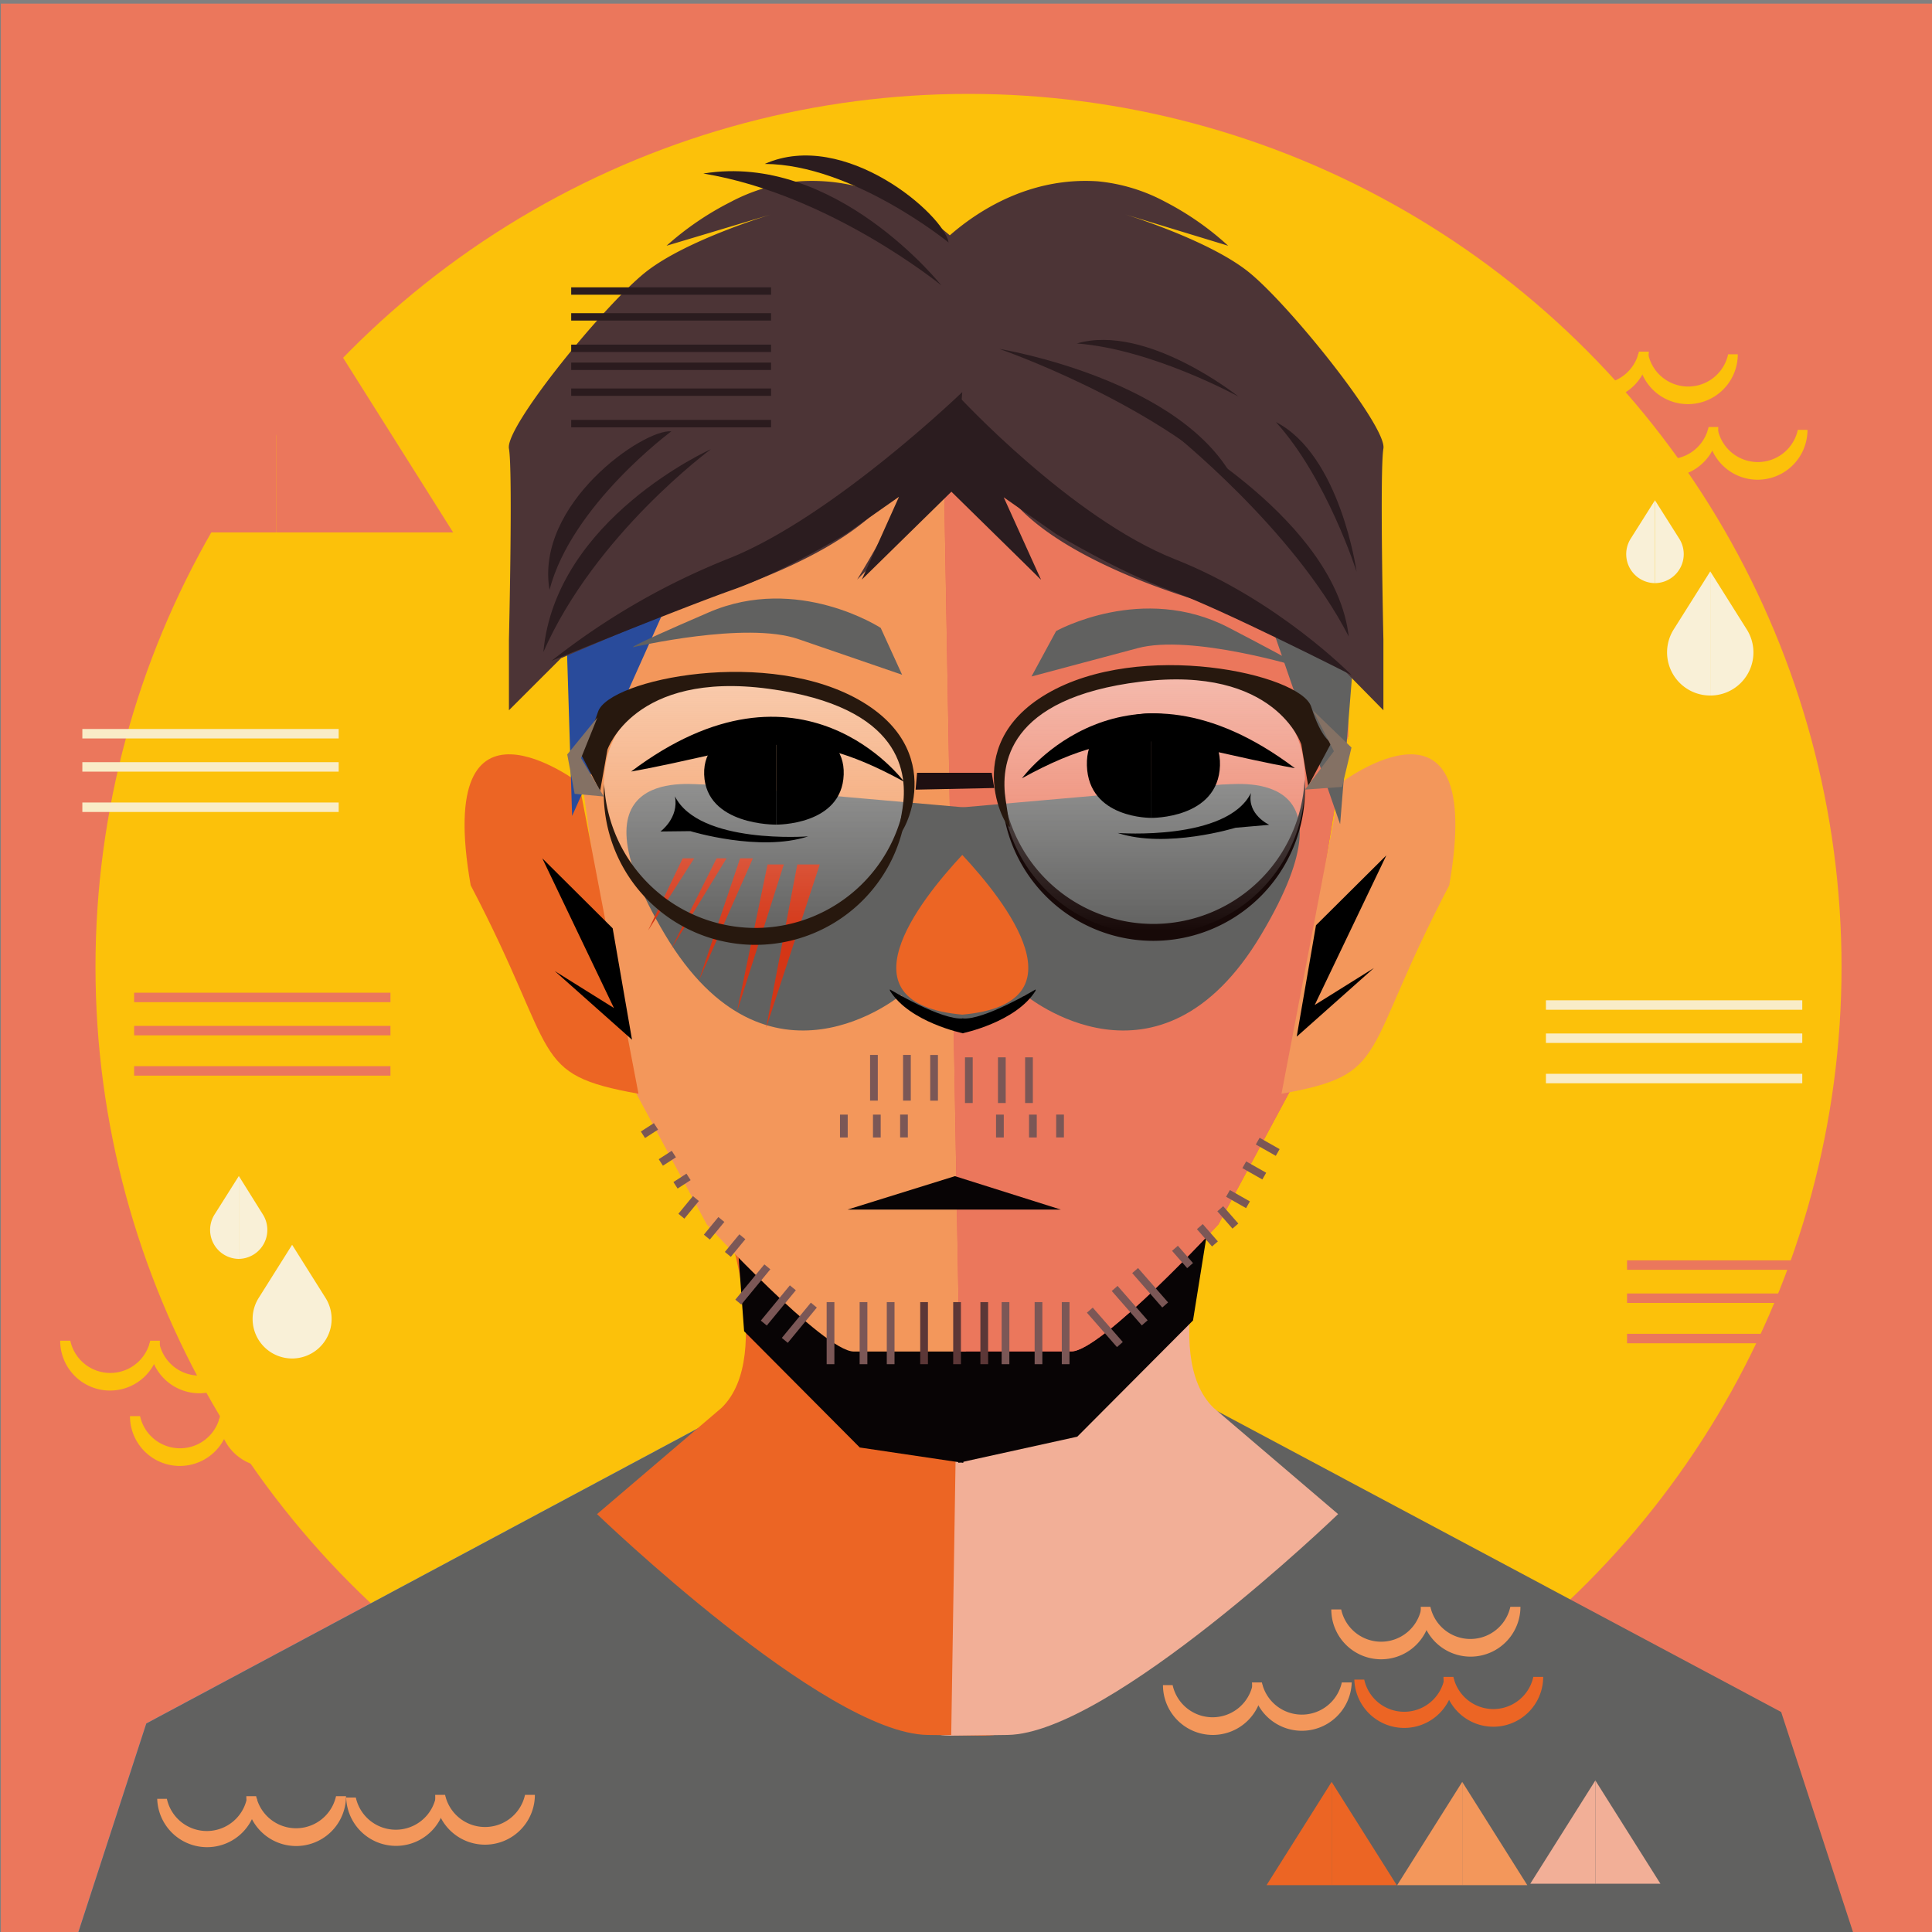 <svg xmlns="http://www.w3.org/2000/svg" xmlns:xlink="http://www.w3.org/1999/xlink" width="300" height="300" viewBox="0 0 400 400">
  <rect x="0" y="0" width="400" height="400" fill="#808080" stroke="none"/>
  <defs>
    <style>
      .cls-1 {
        fill: #eb775c;
      }

      .cls-2 {
        fill: #fcc10a;
      }

      .cls-3 {
        fill: #64a5da;
      }

      .cls-4 {
        fill: #616160;
      }

      .cls-5 {
        fill: #ec6524;
      }

      .cls-6 {
        fill: #f2af97;
      }

      .cls-7 {
        fill: #080405;
      }

      .cls-8 {
        fill: #f3975b;
      }

      .cls-9 {
        fill: #eb5a5b;
      }

      .cls-10 {
        fill: #294b9b;
      }

      .cls-11 {
        fill: #4c3436;
      }

      .cls-12 {
        fill: #2b1c1f;
      }

      .cls-13 {
        fill: #d43616;
      }

      .cls-14 {
        fill: #2b1b1e;
      }

      .cls-15 {
        fill: #5c3737;
      }

      .cls-16 {
        fill: #7b5756;
      }

      .cls-17 {
        fill: url(#Dégradé_sans_nom_78);
      }

      .cls-18 {
        fill: #27180e;
      }

      .cls-19 {
        fill: #170908;
      }

      .cls-20 {
        fill: #847164;
      }

      .cls-21 {
        fill: url(#Dégradé_sans_nom_78-2);
      }

      .cls-22 {
        fill: #1e0f11;
      }

      .cls-23 {
        fill: #f9f0d7;
      }

      .cls-24 {
        fill: #f9ecc7;
      }
                     #eyebrows {
        animation: eyebrowsmove 4s linear infinite;
      }

          @keyframes eyebrowsmove {
      0% {
          transform: translate(0%, 0%);
      }
      50% {
        transform: translate(0%, -2%);
      }
      100% {
          transform: translate(0%, 0.2%);
      }
    }

      #face_color, #facemain, #facesplit, #eyes, #hair_strands, #spiral_hair, #earsline, #face_pattern, #front_hair {
        animation: MoveUpDown 4s linear infinite;
      }

          @keyframes MoveUpDown {
      0% {
          transform: translate(0%, 0%);
      }
      50% {
        transform: translate(0%, -1%);
      }
      80% {
          transform: translate(0%, 0.2%);
      }
      100% {
          transform: translate(0%, 0%);
      }

    } 

      #clothes_pattern, #clothe_bottom, #shirt {
        animation: ClothesMoveUpDown 5s linear infinite;
      }

          @keyframes ClothesMoveUpDown {
      0% {
          transform: translate(0%, 0%);
      }
      50% {
        transform: translate(0%, 1.2%);
      }
      100% {
          transform: translate(0%, 0%);
      }
    } 


  #face_pattern, #clothes_pattern, #line_pattern_bg, #background_pattern  
   {}

      #clothes_pattern, #line_pattern_bg {
    stroke-dasharray: 8;
    stroke-dashoffset: 0;
    animation: symbolsmove 1s ease-in-out 0s forwards infinite;
    }

@keyframes symbolsmove {
    0% {
        stroke-dashoffset: 10;
        stroke: orange;

    }
    50% {
        stroke-dashoffset: 8;
       stroke: 0px;
    }

        100% {
        stroke-dashoffset: 10;
        stroke: orange;
        }
     } 

         #mouth, #hair_shadow {
        animation: mouthanimate 4s ease infinite alternate;
        transform-origin: center;

      }

          @keyframes mouthanimate {  
    0% {
        transform: scaleX(1) translate(0%, -0.6%);
    }
    50% {
        transform: scaleX(1.1) translate(0%, -1%);
    }
    100% {
        transform: scaleX(1) translate(0%, 0%);
    }

 }


  #circle_background{
          animation: circle 7s ease infinite alternate;
          transform-origin: center;
 stroke-dasharray: 8;
    stroke-dashoffset: 0;
        }
        
        @keyframes circle{
      0% {
          transform: scale(1);
      }
      30% {
          transform: scale(0.9);;
      }
      40% {
          transform: scale(1);
      }
  }

     #tears_bg {
        animation: 5s tears_fall
        ease-in-out 0s forwards infinite;
            stroke-width:2px;
            stroke-dasharray: 20;
            stroke-dashoffset: 0;
      }
      @keyframes tears_fall {
     0% {
          transform: translate(0%, 0%);
          stroke-dashoffset: 40;
          stroke: #EB775C;
      }
      50% {
        transform: translate(0%, 2%);
        stroke-dashoffset: 10;
        stroke: 0px;
      }
      100% {
          transform: translate(0%, 0%);
          stroke-dashoffset: 40;
         stroke: #EB775C;
      }
    }


    #cheek_stripes
     {
        animation: 5s
        infinite alternate a;

      }
      @keyframes a {
     0% {
          transform: translate(0%, 0%);
          opacity:0.5;
      }
      100% {
          opacity:1;
          transform: translate(0%, -2%)
      }
    }

      #spiral_hair {
    fill-opacity:0;
    stroke-width:2px;
    stroke-dasharray: 20;
    stroke-dashoffset: 0;
    animation: hair_spiral 1s ease-in-out 0s forwards infinite;
    }

@keyframes hair_spiral {
    0% {
        stroke-dashoffset: 20;
        stroke: #1D181D;

    }
    50% {
        stroke-dashoffset: 10;
       stroke: 0px;
    }

          100% {
        stroke-dashoffset: 20;
        stroke: #1D181D;
        }
     } 

      #face_pattern
 {
    fill-opacity:1;
    stroke-width:1px;
    stroke-dasharray: 20;
    stroke-dashoffset: 0;
    animation: face_pattern_animate 1s ease-in-out 0s forwards infinite;
    }

@keyframes face_pattern_animate {
    0% {
        stroke-dashoffset: 20;
        stroke: #A61800;

    }
    50% {
        stroke-dashoffset: 10;
       stroke: 0px;
    }

        100% {
        stroke-dashoffset: 20;
        stroke: #A61800;
        }
     } 
    </style>
    <linearGradient id="Dégradé_sans_nom_78" data-name="Dégradé sans nom 78" x1="156.4" y1="194.36" x2="156.4" y2="141.11" gradientUnits="userSpaceOnUse">
      <stop offset="0" stop-color="#fff" stop-opacity="0"/>
      <stop offset="1" stop-color="#fefefe" stop-opacity="0.5"/>
    </linearGradient>
    <linearGradient id="Dégradé_sans_nom_78-2" x1="-3528.92" y1="192.93" x2="-3528.92" y2="139.67" gradientTransform="matrix(-1, 0, 0, 1, -3290.14, 0)" xlink:href="#Dégradé_sans_nom_78"/>
  </defs>
  <g id="background_color" data-name="background color">
    <rect class="cls-1" x="0.18" y="0.75" width="400" height="400"/>
  </g>
  <g id="circle_background" data-name="circle background">
    <circle class="cls-2" cx="200.52" cy="200.19" r="180.75"/>
    <g>
      <polyline class="cls-1" points="57.22 52.15 20.62 110.23 57.22 110.23"/>
      <polyline class="cls-1" points="57.22 52.15 93.82 110.23 57.22 110.23"/>
    </g>
  </g>
  <g id="clothe_bottom" data-name="clothe bottom">
    <polygon class="cls-3" points="198.63 294.43 195.9 356.74 198.63 294.43 198.63 294.43"/>
    <polygon class="cls-3" points="139.48 311.9 153.13 291.1 30.29 356.83 15.85 401.18 194.14 401.18 195.9 361.12 198.63 298.82 139.48 311.9"/>
    <polygon class="cls-4" points="384.15 401.56 368.77 354.45 237.92 284.63 252.45 306.72 186.54 292.18 186.53 292.42 186.53 292.42 183.62 358.61 181.73 401.56 384.15 401.56"/>
    <polygon class="cls-4" points="139.48 311.9 153.13 291.1 30.29 356.83 15.85 401.18 194.14 401.18 195.9 361.12 198.63 298.82 139.48 311.9"/>
    <polygon class="cls-3" points="198.63 294.43 195.9 356.74 198.63 294.43 198.63 294.43"/>
  </g>
  <g id="neck">
    <path class="cls-5" d="M149.39,250.23s11.34,30.25,0,41.25l-25.78,22S170.7,358.86,192,359.2s11.69,0,11.69,0l-1.46-92.13Z"/>
    <path class="cls-6" d="M251.26,250.23s-11.34,30.25,0,41.25l25.78,22s-47.1,45.38-68.41,45.72-11.69,0-11.69,0l1.46-92.13Z"/>
  </g>
  <g id="neck_shadow" data-name="neck shadow">
    <polygon class="cls-7" points="152.57 255.56 154.06 275.62 178.01 299.69 199.43 302.87 203.79 263.85 152.57 255.56"/>
    <polygon class="cls-7" points="249.86 255.56 247 273.39 223.04 297.45 198.42 302.87 197.26 261.61 249.86 255.56"/>
  </g>
  <g id="facemain">
    <path class="cls-8" d="M202.25,60.82S115.87,50.32,119.48,154c0,0,4.55,33.13,4.13,31.21,6.53,29.45,2.75,9.07,7.73,40.47l15,27.84s24.23,26.3,30.42,26.3h23.21"/>
    <path class="cls-9" d="M194.77,61.15s87.91-10.83,84.3,92.82c0,0,1.13-12.41-6.61,37.61-7.72,38.66-4,23-5.25,34.07l-14.95,27.84s-24.24,26.3-30.43,26.3h-23.2"/>
  </g>
  <g id="facesplit">
    <path class="cls-1" d="M198.63,279.79h23.2c6.19,0,30.43-26.3,30.43-26.3l14.95-27.84c5.61-29.16,3.45-8.25,5.25-34.07,7.74-50,6.61-37.61,6.61-37.61,3.61-103.65-84.3-92.82-84.3-92.82"/>
  </g>
  <g id="face_color" data-name="face color">
    <path class="cls-4" d="M253.21,162.41c1.56.21,29.1-4.48,7.91,31.09S212.26,206,212.26,206s-8.68,10.1-15,6.45c-3.42-46.11-3.42-44.82-3.42-44.82"/>
    <path class="cls-8" d="M277.61,162.09s30.18-22.83,22.44,21.2c-18.56,35.42-12,39.08-34.73,43.16"/>
    <path class="cls-4" d="M145.59,162.41c-1.56.21-29.11-4.48-7.91,31.09S186.54,206,186.54,206s8.68,10.1,15,6.45C205,166.34,205,167.63,205,167.63"/>
    <path class="cls-5" d="M119.89,162.09s-30.17-22.83-22.44,21.2c18.57,35.42,12,39.08,34.74,43.16"/>
  </g>
  <g id="earsline">
    <polyline points="272.46 191.57 272.36 192.15 268.47 214.63 284.45 200.42 272.2 208.07 287.03 177.09"/>
    <polyline points="126.85 192.2 126.95 192.78 130.85 215.26 114.86 201.05 127.11 208.7 112.28 177.71"/>
  </g>
  <g id="mouth">
    <polyline class="cls-7" points="175.47 250.43 197.71 243.51 219.63 250.43"/>
  </g>
  <g id="front_hair" data-name="front hair">
    <polyline class="cls-4" points="282.42 109.05 257.92 114.13 277.46 170.65"/>
    <polyline class="cls-10" points="143.24 113.54 116.45 104.75 118.45 168.93"/>
    <path class="cls-11" d="M200.42,52.41S186.69,36.13,165.5,37.54a37.9,37.9,0,0,0-14.2,4.26A61.44,61.44,0,0,0,138,50.88l21.9-6.56s-17.56,5.23-26.1,11.92-29.26,32.11-28.43,36.62,0,39.57,0,39.57v14.62l10.79-10.78,27.73-11.8s25.8-7,37.86-19S177.46,120,177.46,120l18.87-18.78,4.09-12.26L199,56.05"/>
    <path class="cls-11" d="M192.94,52.41s13.5-16.28,34.34-14.87a36.82,36.82,0,0,1,14,4.26,60.15,60.15,0,0,1,13,9.08l-21.54-6.56S250,49.55,258.42,56.24s28.78,32.11,28,36.62,0,39.57,0,39.57v14.62l-10.61-10.78-27.27-11.8s-25.38-7-37.23-19S215.52,120,215.52,120L197,101.17l-4-12.26,1.42-32.86"/>
  </g>
  <g id="eyebrows">
    <path class="cls-4" d="M213.56,140.06l5.1-9.41s17.88-10,35.73-.71,15,8.26,15,8.26-22.76-7-33.87-4Z"/>
    <path class="cls-4" d="M186.77,139.7,182.34,130s-17.14-11.18-35.59-3.22-15.53,7.19-15.53,7.19,23.2-5.41,34.07-1.65Z"/>
  </g>
  <g id="hair_strands" data-name="hair strands">
    <path class="cls-12" d="M139,89.3c-5.78-.53-28.25,15-25.23,32.83C118.35,104.53,139,89.3,139,89.3"/>
    <path class="cls-12" d="M147.19,93s-24,17.64-34.69,42c2.49-27.62,34.69-42,34.69-42"/>
    <path class="cls-12" d="M196.4,50.21c-.93-5.73-21.51-23.63-38.07-16.27,18.19.08,38.07,16.27,38.07,16.27"/>
    <path class="cls-12" d="M194.89,59.08s-23.06-18.85-49.27-23.15c27.37-4.48,49.27,23.15,49.27,23.15"/>
    <path class="cls-12" d="M242.24,89.19s34.27,18.67,37,42.59c-11.45-22.39-37-42.59-37-42.59"/>
    <path class="cls-12" d="M206.91,72.24s38.52,6.27,49,27.94c-18.22-17.34-49-27.94-49-27.94"/>
    <path class="cls-12" d="M280.87,118.38s-3.34-24.14-16.71-31c10.55,11.63,16.71,31,16.71,31"/>
    <path class="cls-12" d="M256.41,82.11s-19-15.22-33.47-11c15.66,1.18,33.47,11,33.47,11"/>
    <path class="cls-12" d="M196.33,101.17,198.42,82s23.33,25.29,44.79,33.76,36.6,24,36.6,24-27.09-13.79-37.57-17.54-23.57-11.65-23.57-11.65l-10.86-7.61L215.52,120Z"/>
    <path class="cls-12" d="M197.62,101.17l1.61-20s-27,26.05-48.49,34.52a146.23,146.23,0,0,0-36.55,21.13s27-11,37.51-14.71,23.58-11.65,23.58-11.65l10.85-7.61L178.43,120Z"/>
  </g>
  <g id="cheek_stripes" data-name="cheek stripes">
    <polygon class="cls-13" points="141.34 177.71 134.18 192.64 143.72 177.71 141.34 177.71"/>
    <polyline class="cls-13" points="148.36 177.71 138.95 196.49 150.42 177.71"/>
    <polyline class="cls-13" points="153.23 177.71 144.69 203.03 155.88 177.71"/>
    <polyline class="cls-13" points="158.91 178.98 152.57 209.53 162.28 178.98"/>
    <polyline class="cls-13" points="165.07 178.98 158.63 212.77 169.72 178.98"/>
  </g>
  <g id="face_pattern" data-name="face pattern">
    
    <g>
      <rect class="cls-12" x="118.26" y="59.49" width="41.38" height="1.53"/>
      <rect class="cls-12" x="118.26" y="64.84" width="41.38" height="1.53"/>
      <rect class="cls-12" x="118.26" y="71.35" width="41.38" height="1.53"/>
    </g>
    <g>
      <rect class="cls-14" x="118.26" y="75.07" width="41.38" height="1.53"/>
      <rect class="cls-14" x="118.26" y="80.43" width="41.38" height="1.53"/>
      <rect class="cls-14" x="118.26" y="86.94" width="41.38" height="1.53"/>
    </g>
    <path class="cls-5" d="M199.23,210.07c25.57-2.28,9.09-23.31,0-33.07C190.13,186.76,173.66,207.79,199.23,210.07Z"/>
    <g>
      <rect class="cls-15" x="197.35" y="275.22" width="12.85" height="1.6" transform="translate(479.8 72.24) rotate(90)"/>
      <rect class="cls-15" x="191.73" y="275.22" width="12.85" height="1.6" transform="translate(474.17 77.86) rotate(90)"/>
      <rect class="cls-15" x="184.9" y="275.22" width="12.85" height="1.6" transform="translate(467.34 84.69) rotate(90)"/>
    </g>
    <g>
      <rect class="cls-16" x="177.98" y="275.22" width="12.85" height="1.6" transform="translate(460.42 91.61) rotate(90)"/>
      <rect class="cls-16" x="172.36" y="275.22" width="12.85" height="1.6" transform="translate(454.8 97.23) rotate(90)"/>
      <rect class="cls-16" x="165.53" y="275.22" width="12.85" height="1.6" transform="translate(447.97 104.06) rotate(90)"/>
    </g>
    <g>
      <rect class="cls-16" x="214.21" y="275.22" width="12.85" height="1.6" transform="translate(496.65 55.38) rotate(90)"/>
      <rect class="cls-16" x="208.59" y="275.22" width="12.85" height="1.6" transform="translate(491.03 61) rotate(90)"/>
      <rect class="cls-16" x="201.75" y="275.22" width="12.85" height="1.6" transform="translate(484.2 67.84) rotate(90)"/>
    </g>
    <g>
      <rect class="cls-16" x="233.39" y="265.82" width="9.46" height="1.6" transform="translate(282.26 -88.12) rotate(48.86)"/>
      <rect class="cls-16" x="229.15" y="269.52" width="9.46" height="1.6" transform="translate(283.6 -83.66) rotate(48.86)"/>
      <rect class="cls-16" x="224.01" y="274.01" width="9.46" height="1.6" transform="translate(285.22 -78.25) rotate(48.86)"/>
    </g>
    <g>
      <rect class="cls-16" x="251.82" y="251.25" width="4.76" height="1.6" transform="translate(276.79 -105.21) rotate(48.86)"/>
      <rect class="cls-16" x="247.59" y="254.95" width="4.76" height="1.6" transform="translate(278.13 -100.76) rotate(48.86)"/>
      <rect class="cls-16" x="242.44" y="259.44" width="4.76" height="1.6" transform="translate(279.75 -95.35) rotate(48.86)"/>
    </g>
    <g>
      <rect class="cls-16" x="260.06" y="236.64" width="4.76" height="1.6" transform="translate(151.38 -98.59) rotate(29.57)"/>
      <rect class="cls-16" x="257.28" y="241.53" width="4.76" height="1.6" transform="translate(153.43 -96.58) rotate(29.57)"/>
      <rect class="cls-16" x="253.91" y="247.47" width="4.76" height="1.6" transform="translate(155.92 -94.15) rotate(29.57)"/>
    </g>
    <g>
      <rect class="cls-16" x="160.75" y="273.05" width="9.46" height="1.6" transform="translate(482.09 320.14) rotate(129.46)"/>
      <rect class="cls-16" x="156.41" y="269.48" width="9.46" height="1.6" transform="translate(472.23 317.64) rotate(129.46)"/>
      <rect class="cls-16" x="151.14" y="265.14" width="9.46" height="1.6" transform="translate(460.25 314.61) rotate(129.46)"/>
    </g>
    <g>
      <rect class="cls-16" x="149.83" y="257.08" width="4.73" height="1.6" transform="translate(448.02 304.27) rotate(129.46)"/>
      <rect class="cls-16" x="145.49" y="253.51" width="4.73" height="1.6" transform="translate(438.16 301.78) rotate(129.46)"/>
      <rect class="cls-16" x="140.22" y="249.16" width="4.73" height="1.6" transform="translate(426.18 298.75) rotate(129.46)"/>
    </g>
    <g>
      <rect class="cls-16" x="139.59" y="243.75" width="3.21" height="1.6" transform="translate(392.41 373.52) rotate(147.18)"/>
      <rect class="cls-16" x="136.54" y="239.02" width="3.21" height="1.6" transform="translate(384.24 366.47) rotate(147.18)"/>
      <rect class="cls-16" x="132.84" y="233.28" width="3.21" height="1.6" transform="translate(374.32 357.92) rotate(147.18)"/>
    </g>
    <g>
      <rect class="cls-16" x="188.66" y="222.34" width="9.46" height="1.6" transform="translate(416.53 29.76) rotate(90)"/>
      <rect class="cls-16" x="183.03" y="222.34" width="9.46" height="1.6" transform="translate(410.91 35.38) rotate(90)"/>
      <rect class="cls-16" x="176.2" y="222.34" width="9.46" height="1.6" transform="translate(404.08 42.21) rotate(90)"/>
    </g>
    <g>
      <rect class="cls-16" x="208.32" y="222.84" width="9.46" height="1.6" transform="translate(436.68 10.59) rotate(90)"/>
      <rect class="cls-16" x="202.69" y="222.84" width="9.46" height="1.6" transform="translate(431.06 16.22) rotate(90)"/>
      <rect class="cls-16" x="195.86" y="222.84" width="9.46" height="1.6" transform="translate(424.23 23.05) rotate(90)"/>
    </g>
    <g>
      <rect class="cls-16" x="217.1" y="232.33" width="4.73" height="1.6" transform="translate(452.6 13.66) rotate(90)"/>
      <rect class="cls-16" x="211.48" y="232.33" width="4.73" height="1.6" transform="translate(446.98 19.29) rotate(90)"/>
      <rect class="cls-16" x="204.65" y="232.33" width="4.73" height="1.6" transform="translate(440.15 26.12) rotate(90)"/>
    </g>
    <g>
      <rect class="cls-16" x="184.79" y="232.33" width="4.73" height="1.6" transform="translate(420.29 45.97) rotate(90)"/>
      <rect class="cls-16" x="179.17" y="232.33" width="4.73" height="1.6" transform="translate(414.67 51.6) rotate(90)"/>
      <rect class="cls-16" x="172.34" y="232.33" width="4.73" height="1.6" transform="translate(407.84 58.43) rotate(90)"/>
    </g>
    <path class="cls-17" d="M187.8,163A31.4,31.4,0,1,1,125,163c0-17.34,14-21.85,31.39-21.85S187.8,145.62,187.8,163Z"/>
    <path class="cls-18" d="M156.4,192.12a31.37,31.37,0,0,1-31.32-29.9c0,.48-.07.94-.07,1.44a31.4,31.4,0,1,0,62.79,0c0-.5-.06-1-.08-1.44A31.36,31.36,0,0,1,156.4,192.12Z"/>
    <path class="cls-19" d="M238.78,191.29a31.38,31.38,0,0,1-31.32-29.9c0,.48-.07.94-.07,1.44a31.4,31.4,0,1,0,62.79,0c0-.5-.05-1-.08-1.44A31.36,31.36,0,0,1,238.78,191.29Z"/>
    <path class="cls-18" d="M125.76,155.22s5.48-16.36,33.36-12.62,28.87,17.7,27.73,24.83c-.76,4.71-.95,5.41-.95,5.41.07,1.89,11.35-16.23-7.28-27.48-19.23-11.6-52.56-4.75-54.8,2s-4.28,7.37-4.28,7.37l4.7,9.08Z"/>
    <polygon class="cls-20" points="123.7 148.53 117.44 156.2 118.97 164.35 125.01 164.91 120.3 156.96 123.7 148.53"/>
    <path class="cls-21" d="M207.39,161.53a31.4,31.4,0,1,0,62.79,0c0-17.34-14.06-21.86-31.4-21.86S207.39,144.19,207.39,161.53Z"/>
    <path class="cls-18" d="M269.42,154.13s-5.29-16.42-33.21-13-29.08,17.35-28,24.49c.7,4.72.88,5.43.88,5.43-.09,1.88-11.16-16.37,7.61-27.39,19.36-11.38,52.61-4.13,54.77,2.67s4.19,7.42,4.19,7.42l-4.81,9Z"/>
    <polygon class="cls-20" points="271.85 147.1 279.81 154.77 277.87 162.92 270.18 163.48 276.17 155.53 271.85 147.1"/>
    <polygon class="cls-22" points="205.85 163.15 189.56 163.49 189.87 160 205.32 160 205.85 163.15"/>
  </g>
  <g id="clothes_pattern" data-name="clothes pattern">
    <g>
      <polyline class="cls-5" points="275.7 368.92 262.23 390.3 275.7 390.3"/>
      <polyline class="cls-5" points="275.7 368.92 289.18 390.3 275.7 390.3"/>
    </g>
    <g>
      <polyline class="cls-8" points="302.74 368.92 289.27 390.3 302.74 390.3"/>
      <polyline class="cls-8" points="302.74 368.92 316.21 390.3 302.74 390.3"/>
    </g>
    <g>
      <polyline class="cls-6" points="330.3 368.62 316.83 390 330.3 390"/>
      <polyline class="cls-6" points="330.3 368.62 343.77 390 330.3 390"/>
    </g>
    <g>
      <path class="cls-5" d="M299,347.74a8.47,8.47,0,0,1-16.55,0h-2.05a10.33,10.33,0,0,0,20.65,0Z"/>
      <path class="cls-5" d="M317.46,347.18a8.47,8.47,0,0,1-16.55,0h-2.05a10.32,10.32,0,1,0,20.64,0Z"/>
    </g>
    <g>
      <path class="cls-8" d="M259.33,348.88a8.47,8.47,0,0,1-16.55,0h-2a10.32,10.32,0,0,0,20.64,0Z"/>
      <path class="cls-8" d="M277.81,348.33a8.47,8.47,0,0,1-16.55,0h-2.05a10.33,10.33,0,0,0,20.65,0Z"/>
    </g>
    <g>
      <path class="cls-8" d="M51.1,372.43a8.47,8.47,0,0,1-16.55,0h-2a10.33,10.33,0,0,0,20.65,0Z"/>
      <path class="cls-8" d="M69.57,371.88a8.47,8.47,0,0,1-16.54,0H51a10.32,10.32,0,0,0,20.64,0Z"/>
    </g>
    <g>
      <path class="cls-8" d="M90.22,372.16a8.47,8.47,0,0,1-16.55,0h-2a10.33,10.33,0,0,0,20.65,0Z"/>
      <path class="cls-8" d="M108.7,371.6a8.47,8.47,0,0,1-16.55,0H90.1a10.32,10.32,0,1,0,20.64,0Z"/>
    </g>
    <g>
      <path class="cls-8" d="M294.22,333.22a8.46,8.46,0,0,1-16.54,0h-2.05a10.32,10.32,0,1,0,20.64,0Z"/>
      <path class="cls-8" d="M312.7,332.67a8.47,8.47,0,0,1-16.55,0h-2a10.32,10.32,0,0,0,20.64,0Z"/>
    </g>
  </g>
  <g id="tears_bg" data-name="tears bg">
    <g>
      <path class="cls-23" d="M342.64,103.57l5.06,8a6,6,0,0,1-5.06,9.16h0"/>
      <path class="cls-23" d="M342.64,103.57l-5.05,8a6,6,0,0,0,5.05,9.16h0"/>
    </g>
    <g>
      <path class="cls-23" d="M49.45,243.48l5,8a6,6,0,0,1-5,9.16h0"/>
      <path class="cls-23" d="M49.45,243.48l-5.05,8a6,6,0,0,0,5.05,9.16h0"/>
    </g>
    <g>
      <path class="cls-23" d="M354.09,118.3l7.55,12A8.92,8.92,0,0,1,354.09,144h0"/>
      <path class="cls-23" d="M354.09,118.3l-7.56,12A8.93,8.93,0,0,0,354.09,144h0"/>
    </g>
    <g>
      <path class="cls-23" d="M60.48,257.72l6.92,11a8.18,8.18,0,0,1-6.92,12.54h0"/>
      <path class="cls-23" d="M60.48,257.72l-6.92,11a8.18,8.18,0,0,0,6.92,12.54h0"/>
    </g>
  </g>
  <g id="line_pattern_bg" data-name="line pattern bg">
    <g>
      <rect class="cls-24" x="17.05" y="150.94" width="53.07" height="1.96" transform="translate(87.17 303.83) rotate(-180)"/>
      <rect class="cls-24" x="17.05" y="157.8" width="53.07" height="1.96" transform="translate(87.17 317.56) rotate(-180)"/>
      <rect class="cls-24" x="17.05" y="166.15" width="53.07" height="1.96" transform="translate(87.17 334.26) rotate(-180)"/>
    </g>
    <g>
      <rect class="cls-24" x="320.06" y="207.11" width="53.07" height="1.96" transform="translate(693.2 416.17) rotate(-180)"/>
      <rect class="cls-24" x="320.06" y="213.98" width="53.07" height="1.96" transform="translate(693.2 429.91) rotate(-180)"/>
      <rect class="cls-24" x="320.06" y="222.32" width="53.07" height="1.96" transform="translate(693.2 446.6) rotate(-180)"/>
    </g>
    <g>
      <rect class="cls-1" x="27.78" y="205.53" width="53.07" height="1.96" transform="translate(108.62 413.02) rotate(-180)"/>
      <rect class="cls-1" x="27.78" y="212.4" width="53.07" height="1.96" transform="translate(108.62 426.76) rotate(-180)"/>
      <rect class="cls-1" x="27.78" y="220.75" width="53.07" height="1.96" transform="translate(108.62 443.45) rotate(-180)"/>
    </g>
    <g>
      <rect class="cls-1" x="336.87" y="260.94" width="53.07" height="1.96" transform="translate(726.8 523.84) rotate(-180)"/>
      <rect class="cls-1" x="336.87" y="267.81" width="53.07" height="1.96" transform="translate(726.8 537.57) rotate(-180)"/>
      <rect class="cls-1" x="336.87" y="276.15" width="53.07" height="1.96" transform="translate(726.8 554.26) rotate(-180)"/>
    </g>
  </g>
  <g id="eyes">
    <g>
      <path d="M160.68,170.73s-14.52.21-14.89-10.36S160.68,150,160.68,150"/>
      <path d="M160.68,170.73s13.62.21,14-10.36-14-10.35-14-10.35"/>
    </g>
    <g>
      <path d="M187.16,161.83s-21.1-28.78-56.5-2.09C156.12,155.17,163.81,149,187.16,161.83Z"/>
      <path d="M167.33,173.16s-22.53,1.72-27.59-8.28c.87,4.48-3,7.27-3,7.27l6.19-.07S157.25,176.47,167.33,173.16Z"/>
    </g>
    <g>
      <path d="M238.38,169.33s13.84.22,14.2-10.82-14.2-10.82-14.2-10.82"/>
      <path d="M238.38,169.33s-13,.22-13.35-10.82,13.35-10.82,13.35-10.82"/>
    </g>
    <g>
      <path d="M211.59,161.13s21.1-28.78,56.5-2.09C242.63,154.47,234.94,148.26,211.59,161.13Z"/>
      <path d="M231.42,172.46S254,174.18,259,164.18c-.87,4.48,3.79,6.59,3.79,6.59l-7,.61S241.5,175.77,231.42,172.46Z"/>
    </g>
    <path d="M184.25,204.85s10.79,6.49,15.18,6c-.06,1.48,0,3.09,0,3.09s-11.11-2.26-15.18-8.83"/>
    <path d="M214.41,204.85s-10.79,6.49-15.18,6c.06,1.48,0,3.09,0,3.09s11.11-2.26,15.18-8.83"/>
  </g>
  <g id="background_pattern" data-name="background pattern">
    <g>
      <path class="cls-2" d="M355.67,89a8.47,8.47,0,0,0,16.55,0h2a10.32,10.32,0,1,1-20.64,0Z"/>
      <path class="cls-2" d="M337.2,88.4a8.47,8.47,0,0,0,16.55,0h2a10.32,10.32,0,1,1-20.64,0Z"/>
    </g>
    <g>
      <path class="cls-2" d="M341.25,73.35a8.46,8.46,0,0,0,16.54,0h2a10.32,10.32,0,1,1-20.64,0Z"/>
      <path class="cls-2" d="M322.77,72.8a8.47,8.47,0,0,0,16.55,0h2.05a10.33,10.33,0,0,1-20.65,0Z"/>
    </g>
    <g>
      <path class="cls-2" d="M47.46,293.74a8.47,8.47,0,0,0,16.55,0h2a10.33,10.33,0,0,1-20.65,0Z"/>
      <path class="cls-2" d="M29,293.19a8.47,8.47,0,0,0,16.55,0h2a10.32,10.32,0,1,1-20.64,0Z"/>
    </g>
    <g>
      <path class="cls-2" d="M33,278.14a8.47,8.47,0,0,0,16.55,0h2.05a10.32,10.32,0,0,1-20.64,0Z"/>
      <path class="cls-2" d="M14.56,277.58a8.46,8.46,0,0,0,16.54,0h2a10.32,10.32,0,1,1-20.64,0Z"/>
    </g>
  </g>
</svg>
